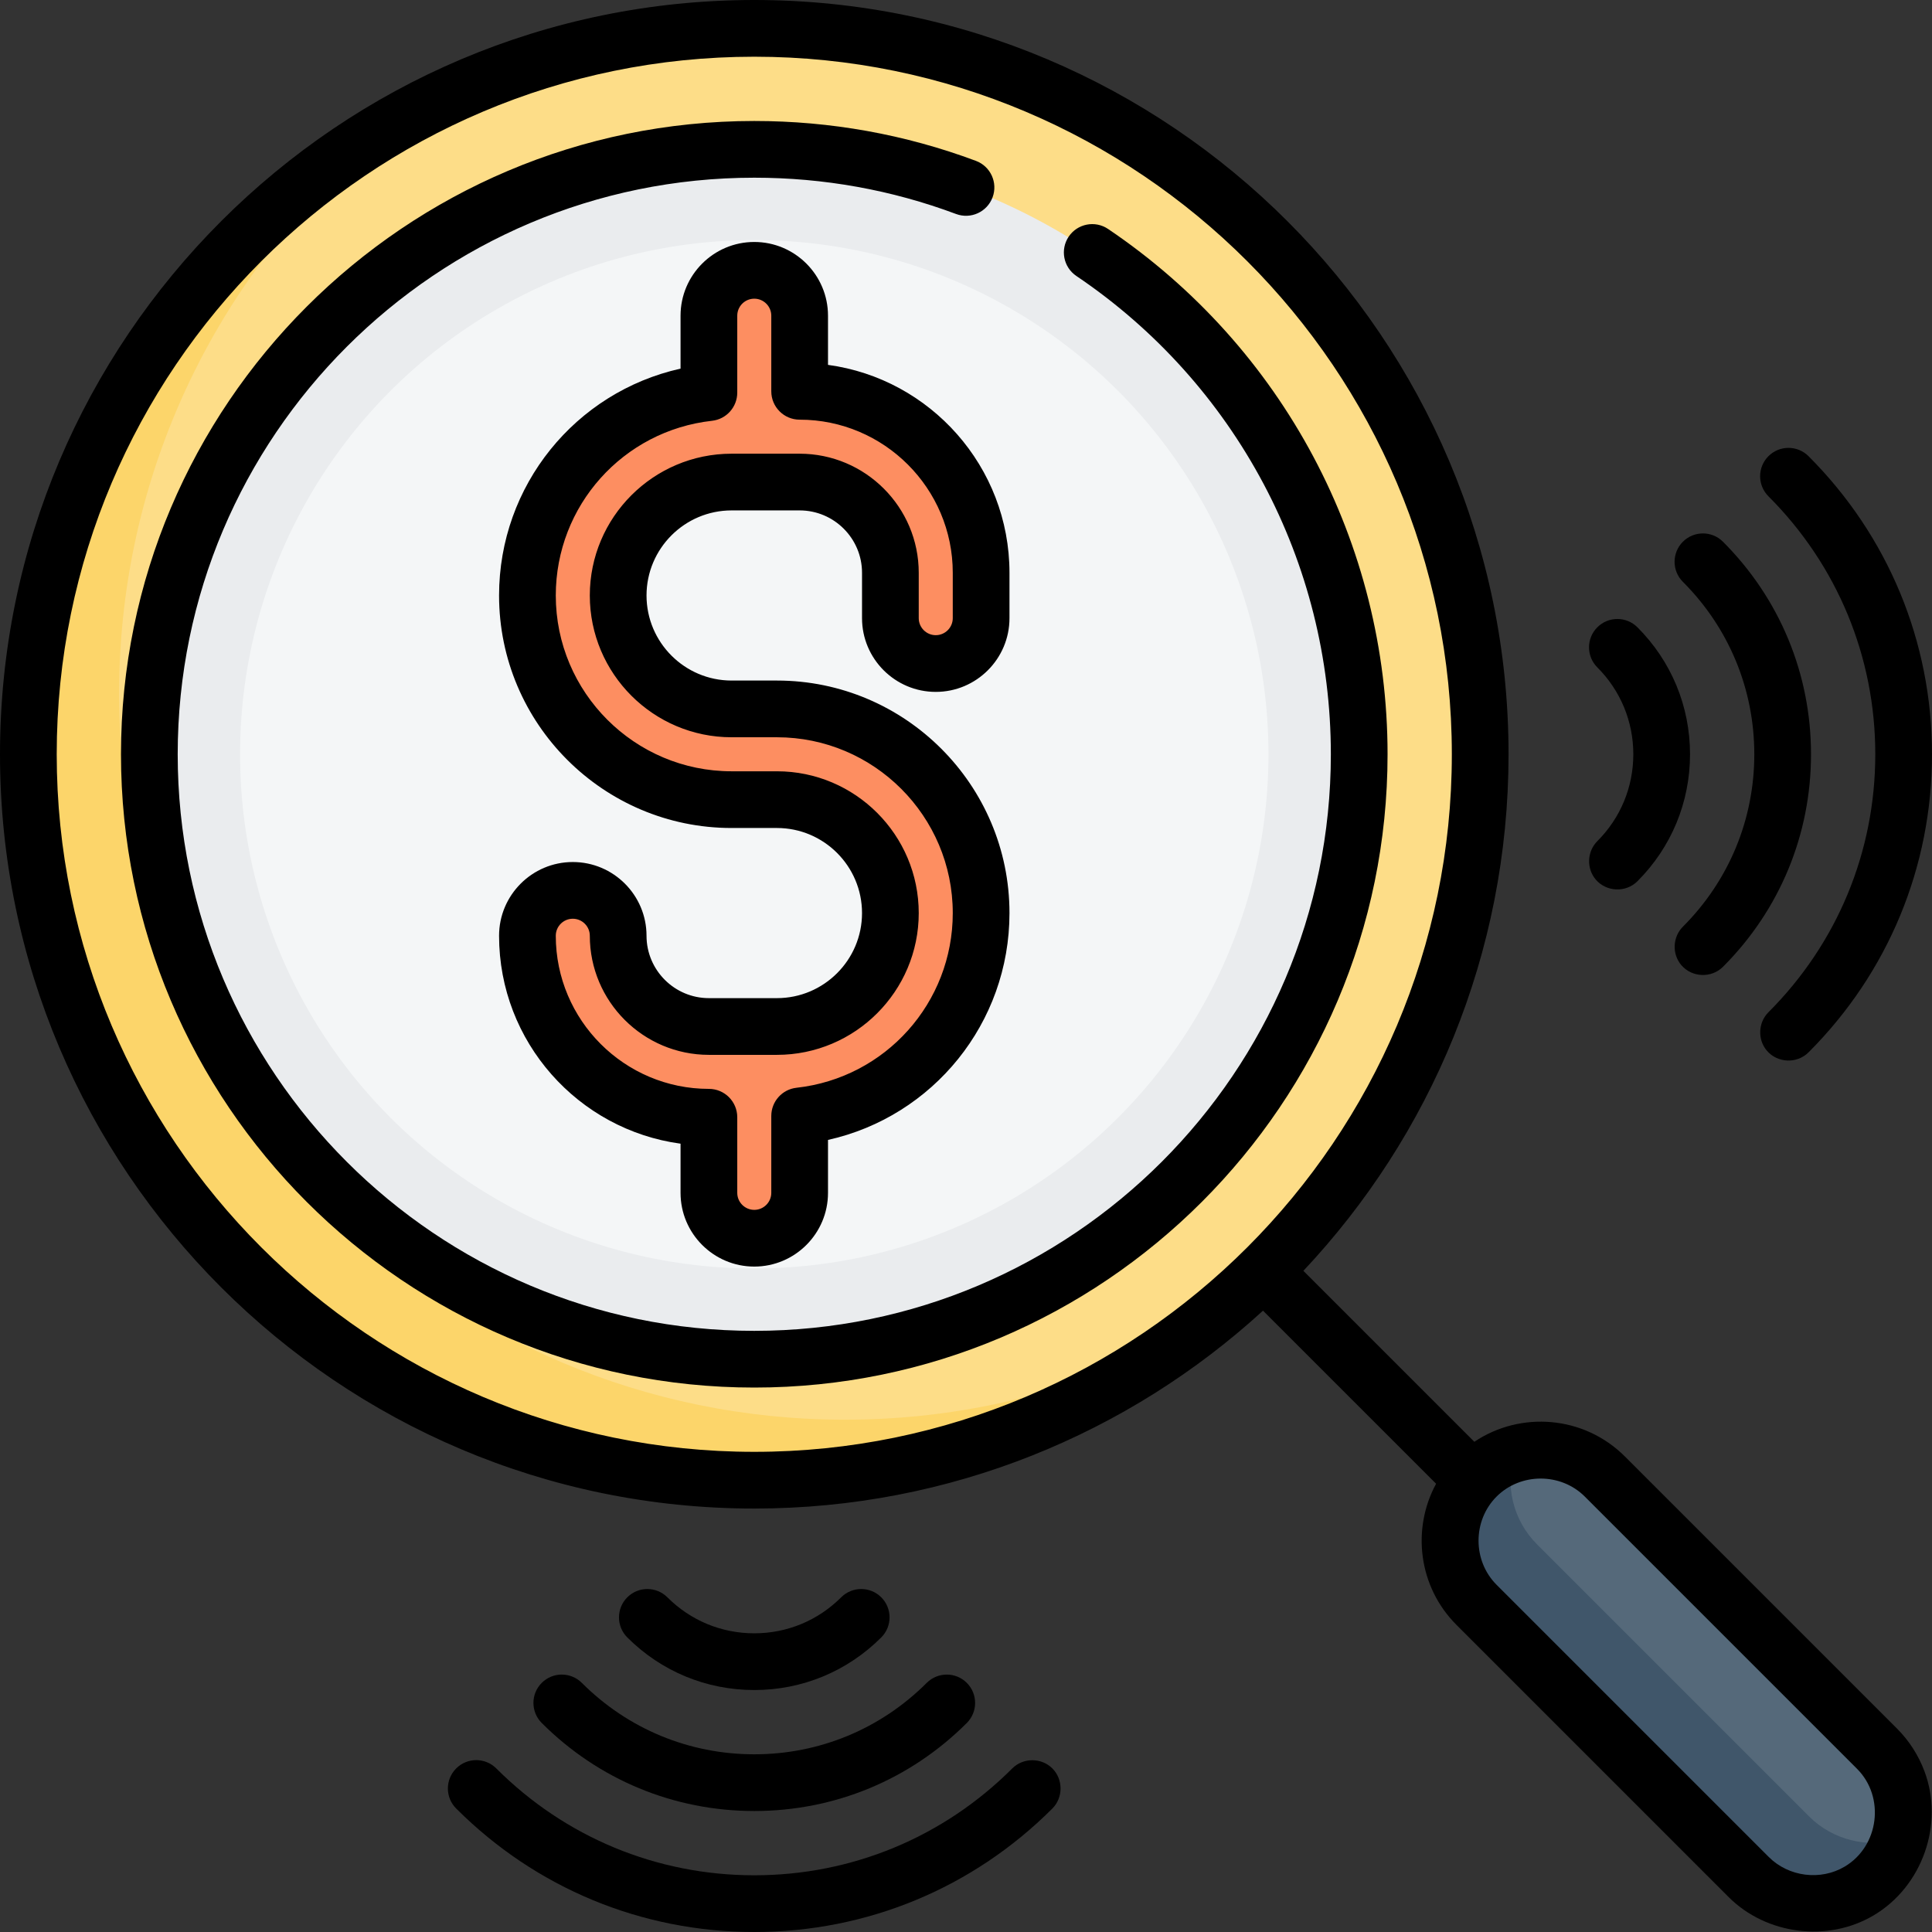 <?xml version="1.0" encoding="iso-8859-1"?>
<!-- Generator: Adobe Illustrator 19.0.0, SVG Export Plug-In . SVG Version: 6.00 Build 0)  -->
<svg version="1.1" id="Capa_1" xmlns="http://www.w3.org/2000/svg" xmlns:xlink="http://www.w3.org/1999/xlink" x="0px" y="0px"
	 viewBox="0 0 511 511" style="enable-background:new 0 0 511 511;" xml:space="preserve">
<rect x="0" y="0" width="511" height="511" fill="#333333" stroke="none"/>
<g>
	<g>
		<path style="fill:#55697A;" d="M496.471,462.529l-72-72c-9.373-9.372-24.568-9.372-33.941,0c-9.373,9.373-9.373,24.569,0,33.941
			l72,72c7.656,7.655,19.882,9.212,29.201,3.686c8.243-4.888,12.85-14.463,11.544-23.949
			C502.564,471.05,500.152,466.21,496.471,462.529z"/>
		<path style="fill:#40566A;" d="M478.535,480.47l-72-72c-6.479-6.479-8.473-15.74-5.994-23.938
			c-3.664,1.106-7.116,3.101-10.012,5.997c-9.373,9.373-9.373,24.569,0,33.941l72,72c7.656,7.656,19.882,9.212,29.201,3.686
			c5.214-3.092,8.967-8.061,10.695-13.695C494.134,488.911,484.804,486.739,478.535,480.47z"/>
		<circle style="fill:#FDDD88;" cx="199.5" cy="199.5" r="192"/>
		<path style="fill:#FCD56A;" d="M223.5,375.5c-106.039,0-192-85.961-192-192c0-61.499,28.917-116.24,73.893-151.379
			C46.965,65.042,7.5,127.657,7.5,199.5c0,106.039,85.961,192,192,192c44.54,0,85.534-15.171,118.107-40.621
			C289.797,366.549,257.696,375.5,223.5,375.5z"/>
		<circle style="fill:#EAECEE;" cx="199.5" cy="199.5" r="160"/>
		<circle style="fill:#F4F6F7;" cx="199.5" cy="199.5" r="136"/>
		<path style="fill:#FD8E61;" d="M247.5,175.5c6.627,0,12-5.373,12-12v-12c0-26.467-21.533-48-48-48v-20c0-6.627-5.373-12-12-12
			s-12,5.373-12,12v20.341c-26.961,2.995-48,25.912-48,53.659c0,29.776,24.224,54,54,54h12c16.542,0,30,13.458,30,30
			s-13.458,30-30,30h-18c-13.234,0-24-10.766-24-24c0-6.627-5.373-12-12-12s-12,5.373-12,12c0,26.467,21.533,48,48,48v20
			c0,6.627,5.373,12,12,12s12-5.373,12-12v-20.341c26.961-2.995,48-25.912,48-53.659c0-29.776-24.224-54-54-54h-12
			c-16.542,0-30-13.458-30-30s13.458-30,30-30h18c13.234,0,24,10.766,24,24v12C235.5,170.127,240.873,175.5,247.5,175.5z"/>
	</g>
	<g>
		<path d="M501.774,457.226l-72-72c-10.81-10.808-27.583-12.099-39.823-3.881l-45.219-45.219C378.36,300.4,399,252.318,399,199.5
			C399,89.495,309.505,0,199.5,0S0,89.495,0,199.5S89.495,399,199.5,399c51.802,0,99.052-19.851,134.554-52.339l45.783,45.782
			c-6.495,11.947-4.704,27.238,5.389,37.331l72,72c9.953,9.952,26.214,12.017,38.33,4.833c12.894-7.647,18.712-24.13,13.436-38.158
			C507.414,464.254,504.945,460.396,501.774,457.226z M15,199.5C15,97.766,97.766,15,199.5,15S384,97.766,384,199.5
			S301.234,384,199.5,384S15,301.234,15,199.5z M487.905,493.705c-6.377,3.783-14.82,2.714-20.072-2.538l-72-72
			c-6.359-6.36-6.36-16.974,0-23.334c6.35-6.35,16.984-6.35,23.335,0l72,72c0,0,0,0,0,0
			C498.652,475.315,497.004,488.309,487.905,493.705z"/>
		<path d="M293.08,60.56c-3.434-2.317-8.095-1.413-10.412,2.021c-2.317,3.434-1.412,8.095,2.021,10.412
			C326.837,101.434,352,148.726,352,199.5c0,84.089-68.411,152.5-152.5,152.5S47,283.589,47,199.5S115.411,47,199.5,47
			c18.371,0,36.33,3.23,53.375,9.6c3.881,1.45,8.201-0.52,9.651-4.4c1.45-3.88-0.52-8.201-4.4-9.651
			C239.395,35.549,219.67,32,199.5,32C107.14,32,32,107.14,32,199.5S107.14,367,199.5,367S367,291.86,367,199.5
			C367,143.733,339.366,91.792,293.08,60.56z"/>
		<path d="M247.5,183c10.752,0,19.5-8.748,19.5-19.5v-12c0-28.061-20.93-51.324-48-54.995V83.5c0-10.752-8.748-19.5-19.5-19.5
			S180,72.748,180,83.5v13.998c-27.792,6.199-48,30.906-48,60.002c0,33.911,27.589,61.5,61.5,61.5h12
			c12.407,0,22.5,10.093,22.5,22.5S217.907,264,205.5,264h-18c-9.098,0-16.5-7.402-16.5-16.5c0-10.752-8.748-19.5-19.5-19.5
			s-19.5,8.748-19.5,19.5c0,28.061,20.93,51.324,48,54.995V315.5c0,10.752,8.748,19.5,19.5,19.5s19.5-8.748,19.5-19.5v-13.998
			c27.792-6.199,48-30.906,48-60.002c0-33.911-27.589-61.5-61.5-61.5h-12c-12.407,0-22.5-10.093-22.5-22.5s10.093-22.5,22.5-22.5h18
			c9.098,0,16.5,7.402,16.5,16.5v12C228,174.252,236.748,183,247.5,183z M211.5,120h-18c-20.678,0-37.5,16.822-37.5,37.5
			s16.822,37.5,37.5,37.5h12c25.64,0,46.5,20.86,46.5,46.5c0,23.724-17.767,43.587-41.328,46.205
			c-3.798,0.422-6.672,3.632-6.672,7.454V315.5c0,2.481-2.019,4.5-4.5,4.5s-4.5-2.019-4.5-4.5v-20c0-4.142-3.358-7.5-7.5-7.5
			c-22.332,0-40.5-18.168-40.5-40.5c0-2.481,2.019-4.5,4.5-4.5s4.5,2.019,4.5,4.5c0,17.369,14.131,31.5,31.5,31.5h18
			c20.678,0,37.5-16.822,37.5-37.5S226.178,204,205.5,204h-12c-25.64,0-46.5-20.86-46.5-46.5c0-23.724,17.767-43.587,41.328-46.205
			c3.798-0.422,6.672-3.632,6.672-7.454V83.5c0-2.481,2.019-4.5,4.5-4.5s4.5,2.019,4.5,4.5v20c0,4.142,3.358,7.5,7.5,7.5
			c22.332,0,40.5,18.168,40.5,40.5v12c0,2.481-2.019,4.5-4.5,4.5s-4.5-2.019-4.5-4.5v-12C243,134.131,228.869,120,211.5,120z"/>
		<path d="M496,199.5c0,25.776-10.038,50.009-28.264,68.236c-2.731,2.73-2.912,7.241-0.399,10.176
			c2.805,3.275,7.954,3.481,11.005,0.43C499.402,257.283,511,229.283,511,199.5s-11.598-57.783-32.658-78.842
			c-2.929-2.929-7.678-2.929-10.606,0c-2.929,2.929-2.929,7.678,0,10.606C485.962,149.491,496,173.724,496,199.5z"/>
		<path d="M464,199.5c0,17.229-6.709,33.426-18.892,45.608c-2.731,2.73-2.912,7.241-0.399,10.176
			c2.805,3.275,7.954,3.481,11.005,0.43C470.73,240.699,479,220.735,479,199.5s-8.27-41.199-23.285-56.215
			c-2.929-2.929-7.678-2.929-10.606,0c-2.929,2.929-2.929,7.678,0,10.606C457.291,166.074,464,182.271,464,199.5z"/>
		<path d="M432,199.5c0,8.681-3.38,16.843-9.519,22.98c-2.73,2.731-2.912,7.241-0.399,10.176c2.804,3.276,7.955,3.48,11.005,0.431
			c8.972-8.971,13.913-20.9,13.913-33.588c0-12.688-4.941-24.616-13.913-33.587c-2.929-2.929-7.678-2.929-10.606,0
			c-2.929,2.929-2.929,7.678,0,10.606C428.62,182.658,432,190.819,432,199.5z"/>
		<path d="M267.736,467.736C249.509,485.962,225.276,496,199.5,496s-50.009-10.038-68.236-28.264c-2.929-2.929-7.678-2.929-10.606,0
			c-2.929,2.929-2.929,7.678,0,10.606C141.717,499.402,169.717,511,199.5,511s57.783-11.598,78.842-32.658
			c2.89-2.889,2.89-7.717,0-10.606C275.453,464.847,270.625,464.846,267.736,467.736z"/>
		<path d="M143.285,445.108c-2.929,2.929-2.929,7.678,0,10.606C158.301,470.73,178.265,479,199.5,479s41.199-8.27,56.215-23.285
			c2.929-2.929,2.929-7.678,0-10.606c-2.929-2.929-7.678-2.929-10.606,0C232.926,457.291,216.729,464,199.5,464
			s-33.426-6.709-45.608-18.892C150.963,442.18,146.214,442.18,143.285,445.108z"/>
		<path d="M233.088,433.087c2.929-2.929,2.928-7.678,0-10.607c-2.93-2.929-7.677-2.928-10.607,0
			C216.343,428.62,208.181,432,199.5,432s-16.843-3.38-22.98-9.519c-2.929-2.928-7.678-2.929-10.607,0
			c-2.929,2.929-2.929,7.678,0,10.607c8.971,8.972,20.9,13.913,33.588,13.913S224.117,442.059,233.088,433.087z"/>
	</g>
</g>
<g>
</g>
<g>
</g>
<g>
</g>
<g>
</g>
<g>
</g>
<g>
</g>
<g>
</g>
<g>
</g>
<g>
</g>
<g>
</g>
<g>
</g>
<g>
</g>
<g>
</g>
<g>
</g>
<g>
</g>
</svg>
